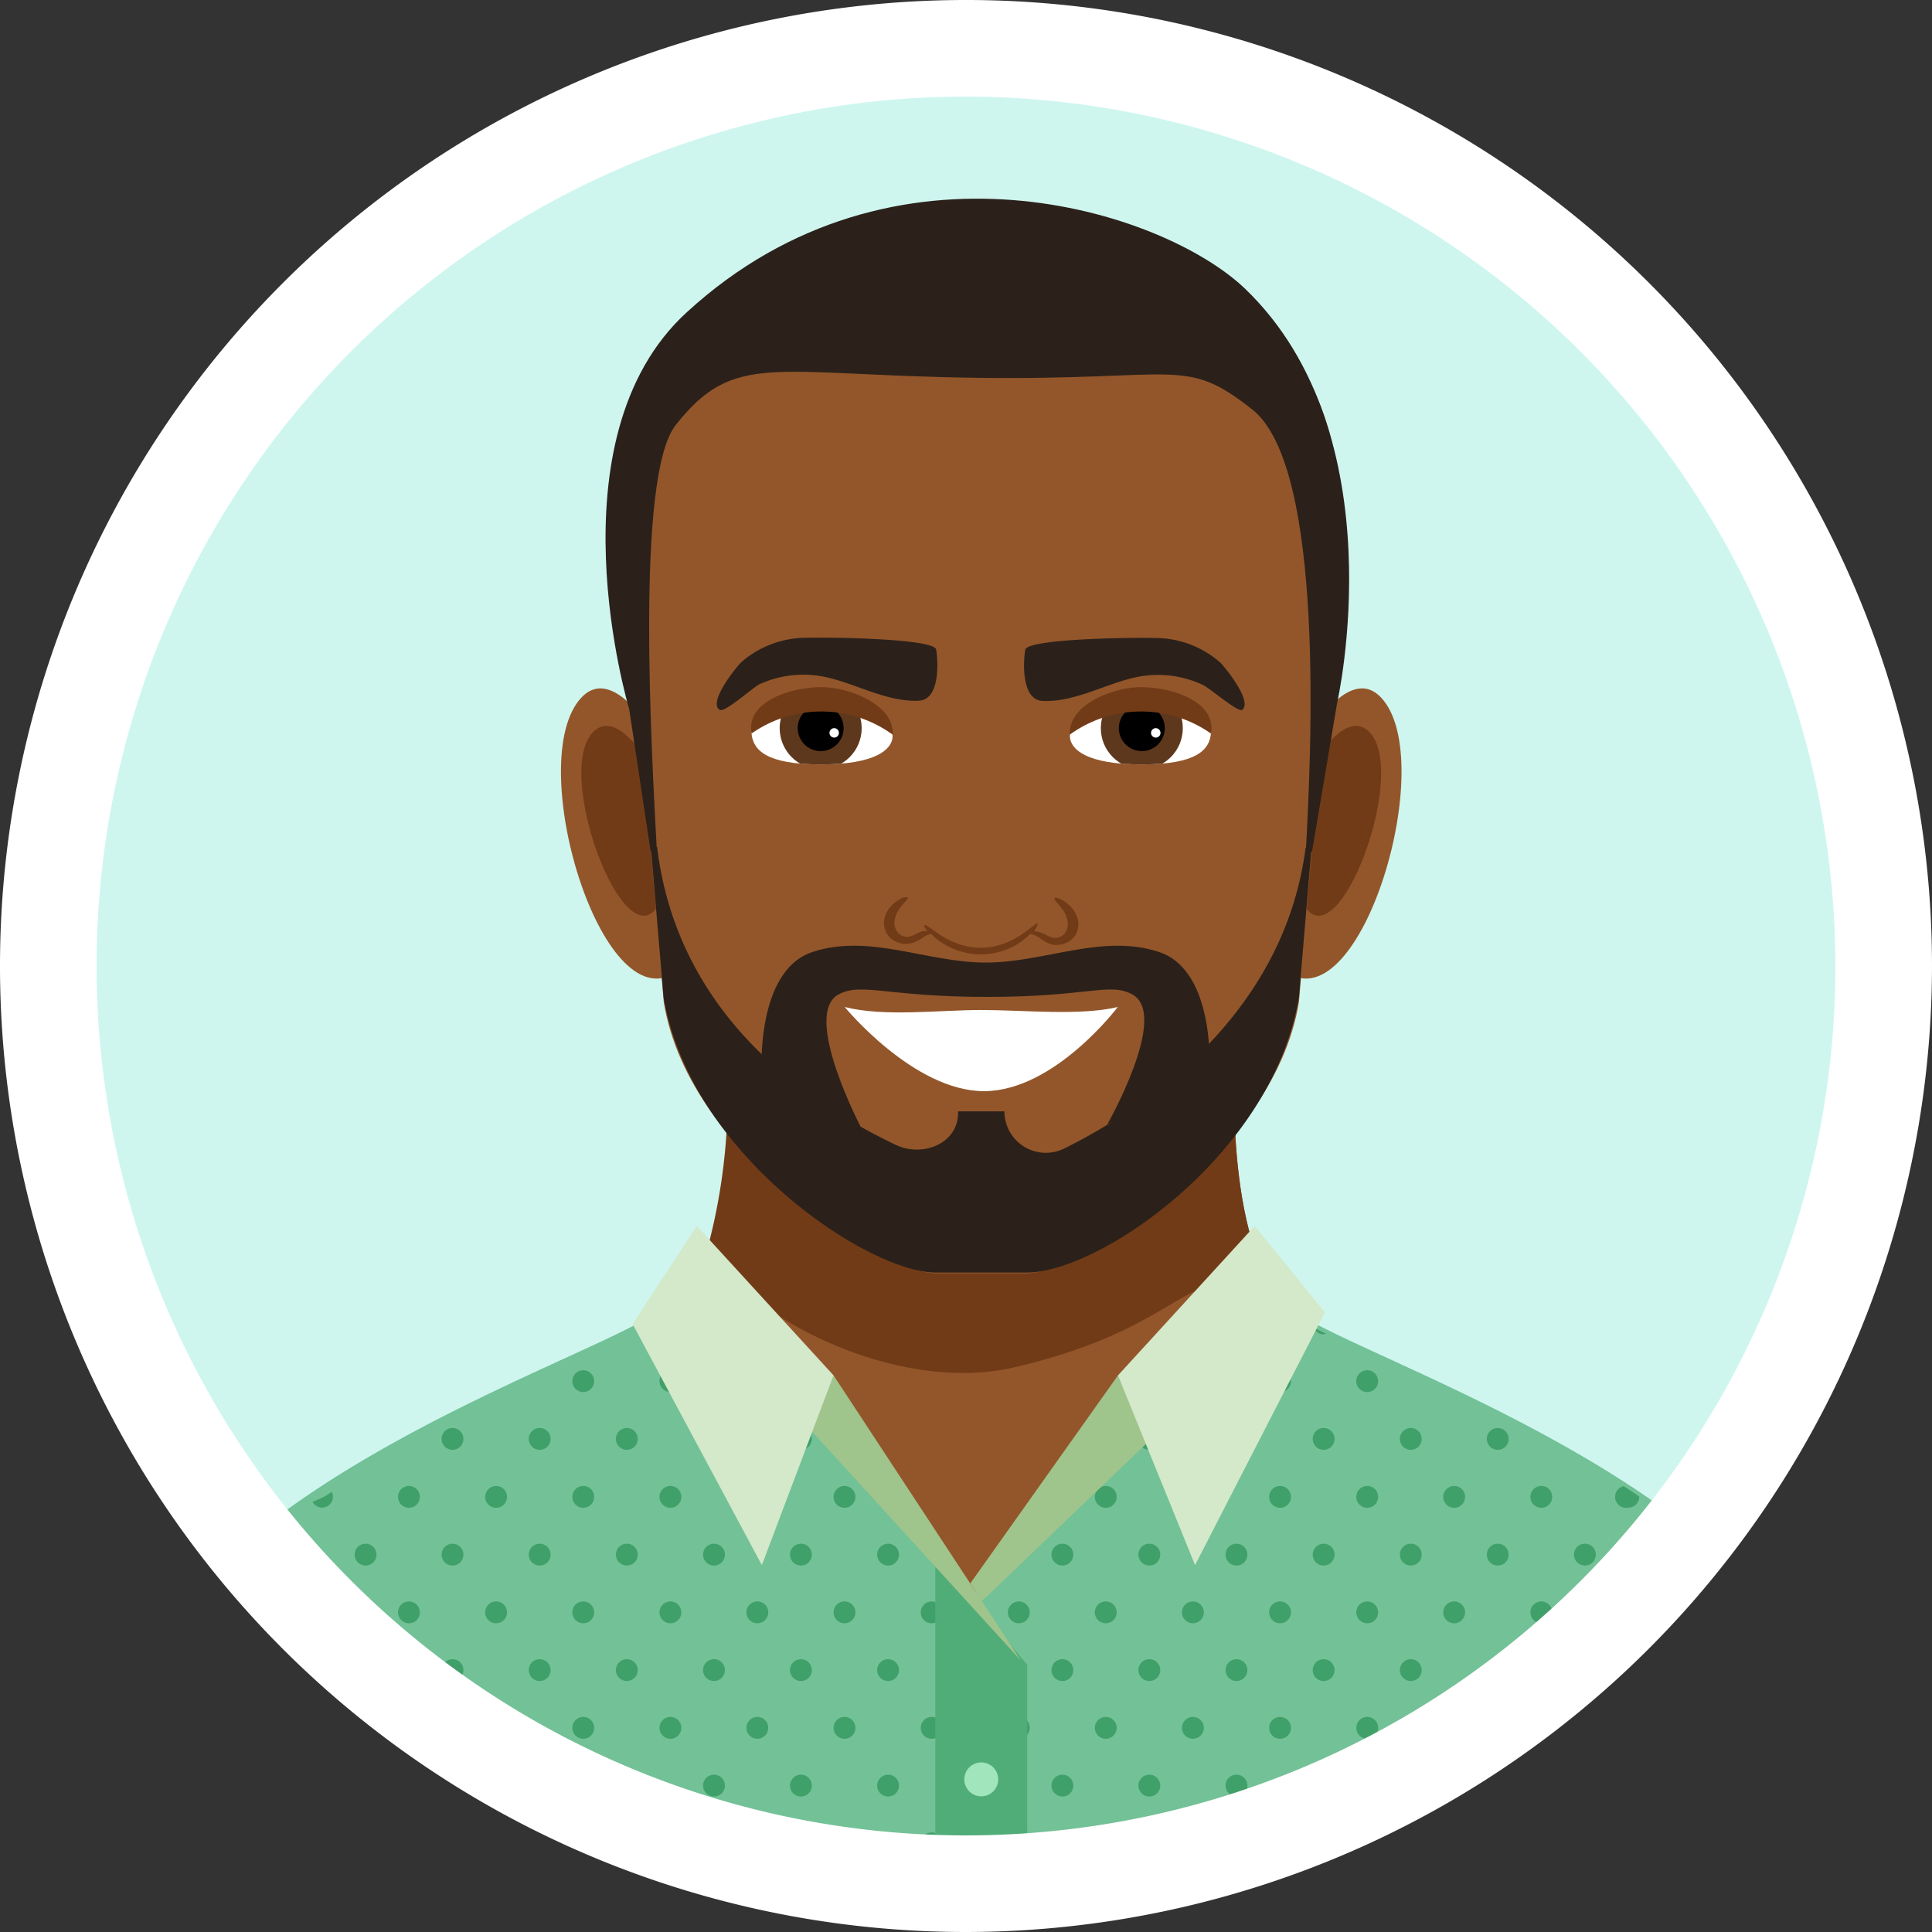<svg xmlns="http://www.w3.org/2000/svg" xmlns:xlink="http://www.w3.org/1999/xlink" width="90" height="90" viewBox="0 0 90 90"><rect x="0" y="0" width="90" height="90" fill="#333333" stroke="none"/><defs><style>.cls-1{fill:none;}.cls-2{fill:#fff;}.cls-3{clip-path:url(#clip-path);}.cls-4{fill:#eebe89;}.cls-5{fill:#edeceb;}.cls-6{clip-path:url(#clip-path-2);}.cls-7{fill:#cef6ef;}.cls-8{fill:#93562a;}.cls-9{fill:#723b17;}.cls-10{fill:#fca76d;}.cls-11{fill:#73c197;}.cls-12{fill:#40a069;}.cls-13{fill:#50ad78;}.cls-14{fill:#a1e5bd;}.cls-15{fill:#9fc48c;}.cls-16{fill:#d4e8ca;}.cls-17{fill:#2b211a;}.cls-18{clip-path:url(#clip-path-3);}.cls-19{fill:#5e381d;}.cls-20{clip-path:url(#clip-path-4);}</style><clipPath id="clip-path"><circle class="cls-1" cx="-59" cy="45" r="42.75"/></clipPath><clipPath id="clip-path-2"><circle class="cls-1" cx="45" cy="45" r="42.75"/></clipPath><clipPath id="clip-path-3"><path id="SVGID" class="cls-2" d="M49.84,34.32c0-1,2.12-2.1,3.35-2.09s3.34.64,3.22,1.94c-.07.75-.65,1.44-3.22,1.44S49.87,34.91,49.84,34.32Z"/></clipPath><clipPath id="clip-path-4"><path id="SVGID-2" data-name="SVGID" class="cls-2" d="M41.58,34.32c0-1-2.12-2.1-3.35-2.09s-3.34.64-3.22,1.94c.07.75.65,1.44,3.22,1.44S41.55,34.91,41.58,34.32Z"/></clipPath></defs><title>nav-icon-3</title><g id="Layer_1" data-name="Layer 1"><g class="cls-3"><path class="cls-4" d="M-27.78,70.26C-19,73.83,6.11,99.14,12,111.89a6.39,6.39,0,0,1-.6,6.41l-27,26.1-4.35,6.83a3.41,3.41,0,0,1-5.45.88c-1.47-1.19-5.69-4.25-5.69-4.25l-4.83,4.2a1.89,1.89,0,0,1-2.22.2l-.71-.42-.48.32a1.38,1.38,0,0,1-1.44,0h0a1.38,1.38,0,0,1-.55-1.8l0-.08h0a1.61,1.61,0,0,1-.33-2.48l6.45-6.84a1.55,1.55,0,0,1,1.87-.3l1.31.71-3.41-2.7-5.07,2.6a1.37,1.37,0,0,1-1.7-.37h0a1.37,1.37,0,0,1,.33-2l5.92-3.15a2.47,2.47,0,0,1,2.58.16l9.35,6.57L-.6,113.87C-13.35,100.07-26.68,93-34.81,88.62-34.81,88.62-37.47,66.32-27.78,70.26Z"/><path class="cls-5" d="M13.41,111.69c-7-12.19-27-35.32-35.61-39.59S-38.4,92.28-32,108.69c8.86-13.38,26.43,7.11,26.43,7.11l-2.34,6,9.68,7.08L12,118.6C14.2,116.26,14.56,113.69,13.41,111.69Z"/></g><g class="cls-6"><circle class="cls-7" cx="45" cy="45" r="42.75"/><path class="cls-8" d="M8,76.78c4.62-8.06,18.56-12.91,22.53-15.11s3.35-12.11,3.35-12.11H57.53s-.62,9.91,3.35,12.11,17.9,7,22.53,15.11-13.65,35.13-13.65,49.45c0,10.26,1.54,10.53,1.54,31.67H20.13c0-21.14,1.54-21.41,1.54-31.67C21.67,111.92,3.4,84.85,8,76.78Z"/><path class="cls-9" d="M59.59,60.51c-4.45-2.28-3.7,1.21-12.45,3.21C41.36,65,34.13,60.87,33,58a27.66,27.66,0,0,0,.86-8.47H57.53S57.05,57.14,59.59,60.51Z"/><path class="cls-10" d="M16.26,89.82c.17,0,.3,1.77.89,4.54a38.8,38.8,0,0,0,1.35,4.77c.31.87.67,1.79,1.09,2.7a9.9,9.9,0,0,0,1.58,2.53,4.58,4.58,0,0,0,2.37,1.44,12,12,0,0,0,2.8.27c1.85,0,3.55-.12,5-.21a32,32,0,0,1,4.64-.21,22.21,22.21,0,0,1-4.55,1,41.77,41.77,0,0,1-5.06.56,12,12,0,0,1-3.11-.2,5.7,5.7,0,0,1-1.63-.64,6,6,0,0,1-1.39-1.15,10.49,10.49,0,0,1-1.77-2.88A29.65,29.65,0,0,1,16.3,94.5C15.94,91.61,16.13,89.81,16.26,89.82Z"/><path class="cls-10" d="M55.47,105.63a32,32,0,0,1,4.64.21c1.43.09,3.13.23,5,.21a12,12,0,0,0,2.8-.27,4.58,4.58,0,0,0,2.37-1.44,9.9,9.9,0,0,0,1.58-2.53c.41-.91.77-1.83,1.09-2.7a38.86,38.86,0,0,0,1.35-4.77c.59-2.77.72-4.55.89-4.54s.32,1.8,0,4.68A29.66,29.66,0,0,1,73,102.34a10.49,10.49,0,0,1-1.77,2.88,6,6,0,0,1-1.39,1.15,5.7,5.7,0,0,1-1.63.64,12,12,0,0,1-3.11.2,41.78,41.78,0,0,1-5.06-.56A22.21,22.21,0,0,1,55.47,105.63Z"/><path class="cls-10" d="M45.35,90.39c0-4.49.19-8.12.36-8.12s.36,3.64.36,8.12a58.14,58.14,0,0,1-.36,8.12A58.13,58.13,0,0,1,45.35,90.39Z"/><path class="cls-11" d="M19.62,127.5c0-14.64-17.4-42.3-12.67-50.54s19-13.19,23-15.44a5,5,0,0,0,2-2.28l6,5.92,7.51,9,7.16-9L59,59.23a5,5,0,0,0,2,2.28C65,63.76,79.26,68.72,84,77S71.32,112.86,71.32,127.5c0,8.51,2.07,36.2,2.07,36.2H17.61S19.62,136.15,19.62,127.5Z"/><path class="cls-8" d="M65.51,167s2.63-3.09,5.25-5.73c2.15-2.16,5.9-15.94,9.12-25.26h0c.09-.6,1.7-5.93,1.83-6.49-3.25-7.78-6.39-21.89-6.39-31.3,0,0-7.09-25,2.38-27.11,16.2-.77,14.59,25.15,14.59,25.15,2.72,7.29,3.11,18.33,1.93,28.3a31.08,31.08,0,0,1,.75,3.37h0c1,3.27.15,4.73-.68,8.07-4.44,17.85-11.79,22.73-16.5,32l-4,12.91-8.1,4.82L59,178.88Z"/><path class="cls-8" d="M25.91,167s-2.63-3.09-5.25-5.73c-2.15-2.16-5.9-15.94-9.12-25.26h0c-.09-.6-1.7-5.93-1.83-6.49,3.25-7.78,6.39-21.89,6.39-31.3,0,0,7.09-25-2.38-27.11C-2.48,70.33-.87,96.26-.87,96.26c-2.72,7.29-3.11,18.33-1.93,28.3a31.11,31.11,0,0,0-.75,3.37h0c-1,3.27-.15,4.73.68,8.07,4.44,17.85,11.79,22.73,16.5,32l4,12.91,8.1,4.82,6.74-6.88Z"/><path class="cls-11" d="M10,129.91c.08.3,3.32,11,3.32,11L.05,146.71s-2.33-6.22-3.31-10.15c-.15-.62-.31-1.18-.45-1.7-.64-2.32-1.07-3.86-.24-6.61.2-1.19-1.31-18.81,2.72-32.24,0-.94-.69-15.65,6-22.4,2.39-2.43,7.66-2.52,10.42-3.9,8.37,3.85,1.63,27.28,1.33,28.35C16.46,108.11,13.1,122.39,10,129.91Z"/><path class="cls-11" d="M81.63,129.91c-.08.3-3.32,11-3.32,11l13.24,5.83s2.33-6.22,3.31-10.15c.15-.62.31-1.18.45-1.7.64-2.32,1.07-3.86.24-6.61-.2-1.19,1.31-18.81-2.72-32.24,0-.94.69-15.65-6-22.4-2.39-2.43-7.66-2.52-10.42-3.9C68.09,73.55,74.83,97,75.13,98.05,75.15,108.11,78.51,122.39,81.63,129.91Z"/><circle class="cls-12" cx="59.63" cy="69.73" r="0.51"/><circle class="cls-12" cx="59.63" cy="75.11" r="0.51"/><circle class="cls-12" cx="59.63" cy="80.49" r="0.51"/><circle class="cls-12" cx="59.63" cy="64.34" r="0.51"/><circle class="cls-12" cx="33.26" cy="72.42" r="0.51"/><circle class="cls-12" cx="33.26" cy="67.03" r="0.51"/><circle class="cls-12" cx="33.26" cy="83.18" r="0.51"/><circle class="cls-12" cx="33.26" cy="77.8" r="0.51"/><circle class="cls-12" cx="33.26" cy="61.65" r="0.51"/><circle class="cls-12" cx="33.26" cy="88.57" r="0.51"/><circle class="cls-12" cx="59.63" cy="85.87" r="0.51"/><circle class="cls-12" cx="69.77" cy="72.42" r="0.51"/><circle class="cls-12" cx="69.77" cy="83.18" r="0.51"/><circle class="cls-12" cx="69.77" cy="77.8" r="0.51"/><circle class="cls-12" cx="71.8" cy="80.49" r="0.51"/><circle class="cls-12" cx="71.8" cy="69.73" r="0.51"/><circle class="cls-12" cx="69.77" cy="67.03" r="0.51"/><circle class="cls-12" cx="71.8" cy="75.11" r="0.51"/><circle class="cls-12" cx="71.8" cy="85.87" r="0.51"/><circle class="cls-12" cx="73.83" cy="83.18" r="0.51"/><path class="cls-12" d="M75.86,70.23a.5.5,0,0,1-.22-1l.72.48h0A.5.5,0,0,1,75.86,70.23Z"/><circle class="cls-12" cx="73.83" cy="72.42" r="0.51"/><circle class="cls-12" cx="73.83" cy="77.8" r="0.51"/><circle class="cls-12" cx="75.86" cy="75.11" r="0.51"/><circle class="cls-12" cx="75.86" cy="80.49" r="0.51"/><circle class="cls-12" cx="75.86" cy="85.87" r="0.51"/><circle class="cls-12" cx="73.83" cy="88.57" r="0.51"/><circle class="cls-12" cx="69.77" cy="88.57" r="0.51"/><circle class="cls-12" cx="39.34" cy="75.11" r="0.51"/><circle class="cls-12" cx="41.37" cy="83.18" r="0.51"/><circle class="cls-12" cx="41.37" cy="77.8" r="0.51"/><circle class="cls-12" cx="41.37" cy="72.42" r="0.51"/><circle class="cls-12" cx="39.34" cy="69.73" r="0.51"/><circle class="cls-12" cx="41.37" cy="88.57" r="0.51"/><circle class="cls-12" cx="43.4" cy="80.49" r="0.51"/><circle class="cls-12" cx="43.4" cy="75.11" r="0.51"/><circle class="cls-12" cx="43.4" cy="85.87" r="0.51"/><circle class="cls-12" cx="35.28" cy="64.34" r="0.51"/><circle class="cls-12" cx="35.28" cy="75.11" r="0.51"/><circle class="cls-12" cx="35.28" cy="80.49" r="0.51"/><circle class="cls-12" cx="35.28" cy="69.73" r="0.51"/><circle class="cls-12" cx="35.28" cy="85.87" r="0.51"/><circle class="cls-12" cx="39.34" cy="80.49" r="0.51"/><circle class="cls-12" cx="39.34" cy="85.87" r="0.51"/><circle class="cls-12" cx="37.31" cy="83.18" r="0.51"/><circle class="cls-12" cx="37.31" cy="77.8" r="0.51"/><circle class="cls-12" cx="37.31" cy="88.57" r="0.51"/><circle class="cls-12" cx="37.31" cy="72.42" r="0.51"/><circle class="cls-12" cx="37.31" cy="67.03" r="0.51"/><circle class="cls-12" cx="79.92" cy="75.11" r="0.51"/><circle class="cls-12" cx="79.92" cy="80.49" r="0.51"/><circle class="cls-12" cx="79.92" cy="85.87" r="0.51"/><circle class="cls-12" cx="77.89" cy="77.8" r="0.51"/><circle class="cls-12" cx="77.89" cy="83.18" r="0.51"/><circle class="cls-12" cx="90.06" cy="83.18" r="0.51"/><circle class="cls-12" cx="90.06" cy="88.57" r="0.51"/><circle class="cls-12" cx="77.89" cy="88.57" r="0.51"/><circle class="cls-12" cx="77.89" cy="72.42" r="0.51"/><circle class="cls-12" cx="81.95" cy="72.42" r="0.51"/><circle class="cls-12" cx="81.95" cy="88.57" r="0.51"/><circle class="cls-12" cx="81.95" cy="83.18" r="0.51"/><circle class="cls-12" cx="81.95" cy="77.8" r="0.51"/><circle class="cls-12" cx="67.74" cy="69.73" r="0.51"/><path class="cls-12" d="M89.55,77.8a.49.49,0,0,1,.08-.25q.19.37.36.75A.5.5,0,0,1,89.55,77.8Z"/><circle class="cls-12" cx="88.03" cy="80.49" r="0.51"/><circle class="cls-12" cx="88.03" cy="85.87" r="0.51"/><path class="cls-12" d="M88,75.62a.5.5,0,0,1-.23-1q.31.39.59.8A.5.5,0,0,1,88,75.62Z"/><circle class="cls-12" cx="63.69" cy="64.34" r="0.51"/><circle class="cls-12" cx="63.69" cy="69.73" r="0.51"/><circle class="cls-12" cx="63.69" cy="75.11" r="0.51"/><circle class="cls-12" cx="63.69" cy="80.49" r="0.51"/><circle class="cls-12" cx="63.69" cy="85.87" r="0.51"/><circle class="cls-12" cx="67.74" cy="75.11" r="0.51"/><circle class="cls-12" cx="67.74" cy="80.49" r="0.51"/><circle class="cls-12" cx="67.74" cy="85.87" r="0.51"/><circle class="cls-12" cx="65.72" cy="72.42" r="0.51"/><circle class="cls-12" cx="65.72" cy="77.8" r="0.51"/><circle class="cls-12" cx="65.72" cy="83.18" r="0.51"/><circle class="cls-12" cx="65.72" cy="67.03" r="0.51"/><circle class="cls-12" cx="65.72" cy="88.57" r="0.51"/><circle class="cls-12" cx="86" cy="83.18" r="0.51"/><circle class="cls-12" cx="86" cy="88.57" r="0.51"/><path class="cls-12" d="M85.54,72.61l.5.31h0A.51.51,0,0,1,85.54,72.61Z"/><circle class="cls-12" cx="86" cy="77.8" r="0.51"/><circle class="cls-12" cx="83.97" cy="80.49" r="0.51"/><circle class="cls-12" cx="83.97" cy="75.11" r="0.51"/><circle class="cls-12" cx="83.97" cy="85.87" r="0.51"/><circle class="cls-12" cx="61.66" cy="67.03" r="0.51"/><circle class="cls-12" cx="61.66" cy="72.42" r="0.51"/><path class="cls-12" d="M61.66,62.16a.51.51,0,0,1-.47-.32l.58.29Z"/><circle class="cls-12" cx="61.66" cy="83.18" r="0.51"/><circle class="cls-12" cx="61.66" cy="77.8" r="0.51"/><circle class="cls-12" cx="61.66" cy="88.57" r="0.51"/><circle class="cls-12" cx="19.05" cy="85.87" r="0.51"/><circle class="cls-12" cx="17.03" cy="88.57" r="0.51"/><circle class="cls-12" cx="17.03" cy="83.18" r="0.51"/><circle class="cls-12" cx="17.03" cy="77.8" r="0.51"/><circle class="cls-12" cx="19.05" cy="80.49" r="0.51"/><circle class="cls-12" cx="19.05" cy="75.11" r="0.51"/><circle class="cls-12" cx="19.05" cy="69.73" r="0.51"/><circle class="cls-12" cx="4.85" cy="77.8" r="0.51"/><circle class="cls-12" cx="4.85" cy="83.18" r="0.51"/><circle class="cls-12" cx="4.85" cy="88.57" r="0.51"/><circle class="cls-12" cx="17.03" cy="72.42" r="0.51"/><circle class="cls-12" cx="23.11" cy="69.73" r="0.51"/><circle class="cls-12" cx="23.11" cy="85.87" r="0.51"/><circle class="cls-12" cx="23.11" cy="80.49" r="0.51"/><circle class="cls-12" cx="23.11" cy="75.11" r="0.51"/><circle class="cls-12" cx="25.14" cy="88.57" r="0.51"/><circle class="cls-12" cx="25.14" cy="83.18" r="0.51"/><circle class="cls-12" cx="21.08" cy="88.57" r="0.51"/><circle class="cls-12" cx="21.08" cy="83.18" r="0.51"/><circle class="cls-12" cx="21.08" cy="67.03" r="0.51"/><circle class="cls-12" cx="21.08" cy="72.42" r="0.51"/><circle class="cls-12" cx="21.08" cy="77.8" r="0.51"/><circle class="cls-12" cx="10.94" cy="85.87" r="0.51"/><circle class="cls-12" cx="0.79" cy="88.57" r="0.51"/><circle class="cls-12" cx="2.82" cy="80.49" r="0.51"/><circle class="cls-12" cx="0.79" cy="83.18" r="0.51"/><circle class="cls-12" cx="2.82" cy="85.87" r="0.51"/><circle class="cls-12" cx="8.91" cy="83.18" r="0.51"/><circle class="cls-12" cx="8.91" cy="88.57" r="0.51"/><circle class="cls-12" cx="8.91" cy="77.8" r="0.51"/><circle class="cls-12" cx="12.97" cy="83.18" r="0.51"/><circle class="cls-12" cx="8.91" cy="72.42" r="0.51"/><circle class="cls-12" cx="12.97" cy="72.42" r="0.51"/><circle class="cls-12" cx="12.97" cy="77.8" r="0.51"/><circle class="cls-12" cx="6.88" cy="80.49" r="0.51"/><circle class="cls-12" cx="12.97" cy="88.57" r="0.51"/><circle class="cls-12" cx="6.88" cy="85.87" r="0.51"/><circle class="cls-12" cx="6.88" cy="75.11" r="0.51"/><circle class="cls-12" cx="15" cy="75.11" r="0.51"/><circle class="cls-12" cx="15" cy="80.49" r="0.51"/><path class="cls-12" d="M15,70.23a.5.5,0,0,1-.44-.27c.21-.08.4-.17.59-.26h0l.3-.2a.5.5,0,0,1,.06.23A.51.51,0,0,1,15,70.23Z"/><circle class="cls-12" cx="15" cy="85.87" r="0.51"/><circle class="cls-12" cx="10.94" cy="80.49" r="0.51"/><circle class="cls-12" cx="10.94" cy="75.11" r="0.51"/><circle class="cls-12" cx="25.14" cy="77.8" r="0.51"/><circle class="cls-12" cx="51.51" cy="85.87" r="0.51"/><circle class="cls-12" cx="51.51" cy="80.49" r="0.51"/><circle class="cls-12" cx="51.51" cy="75.11" r="0.51"/><circle class="cls-12" cx="51.51" cy="69.73" r="0.51"/><circle class="cls-12" cx="49.49" cy="72.42" r="0.51"/><circle class="cls-12" cx="25.14" cy="67.03" r="0.51"/><circle class="cls-12" cx="53.54" cy="67.03" r="0.51"/><circle class="cls-12" cx="53.54" cy="83.18" r="0.51"/><circle class="cls-12" cx="53.54" cy="77.8" r="0.51"/><circle class="cls-12" cx="53.54" cy="72.42" r="0.51"/><circle class="cls-12" cx="49.49" cy="77.8" r="0.51"/><circle class="cls-12" cx="53.54" cy="88.57" r="0.51"/><circle class="cls-12" cx="45.43" cy="77.8" r="0.51"/><circle class="cls-12" cx="45.43" cy="83.18" r="0.51"/><circle class="cls-12" cx="45.43" cy="88.57" r="0.51"/><circle class="cls-12" cx="49.49" cy="88.57" r="0.51"/><circle class="cls-12" cx="47.46" cy="75.11" r="0.51"/><circle class="cls-12" cx="47.46" cy="80.49" r="0.51"/><circle class="cls-12" cx="47.46" cy="85.87" r="0.51"/><circle class="cls-12" cx="49.49" cy="83.18" r="0.51"/><circle class="cls-12" cx="29.2" cy="88.57" r="0.51"/><circle class="cls-12" cx="29.2" cy="83.18" r="0.51"/><circle class="cls-12" cx="31.23" cy="85.87" r="0.51"/><circle class="cls-12" cx="29.2" cy="77.8" r="0.51"/><circle class="cls-12" cx="29.2" cy="67.03" r="0.51"/><circle class="cls-12" cx="29.2" cy="72.42" r="0.51"/><circle class="cls-12" cx="31.23" cy="80.49" r="0.51"/><circle class="cls-12" cx="31.23" cy="75.11" r="0.51"/><circle class="cls-12" cx="31.23" cy="69.73" r="0.51"/><circle class="cls-12" cx="25.14" cy="72.42" r="0.51"/><circle class="cls-12" cx="27.17" cy="75.11" r="0.51"/><circle class="cls-12" cx="27.17" cy="69.73" r="0.51"/><circle class="cls-12" cx="27.17" cy="64.34" r="0.51"/><circle class="cls-12" cx="27.17" cy="85.87" r="0.51"/><circle class="cls-12" cx="27.17" cy="80.49" r="0.51"/><circle class="cls-12" cx="55.57" cy="80.49" r="0.51"/><circle class="cls-12" cx="55.57" cy="64.34" r="0.51"/><circle class="cls-12" cx="55.57" cy="75.11" r="0.51"/><circle class="cls-12" cx="55.57" cy="69.73" r="0.51"/><circle class="cls-12" cx="55.57" cy="85.87" r="0.51"/><circle class="cls-12" cx="31.23" cy="64.34" r="0.51"/><circle class="cls-12" cx="57.6" cy="88.57" r="0.51"/><circle class="cls-12" cx="57.6" cy="67.03" r="0.51"/><circle class="cls-12" cx="57.6" cy="61.65" r="0.51"/><circle class="cls-12" cx="57.6" cy="72.42" r="0.51"/><circle class="cls-12" cx="57.6" cy="83.18" r="0.51"/><circle class="cls-12" cx="57.6" cy="77.8" r="0.51"/><polygon class="cls-13" points="43.57 157.79 47.85 157.79 47.85 77.55 43.57 72.42 43.57 157.79"/><circle class="cls-14" cx="45.71" cy="82.89" r="0.79"/><polygon class="cls-15" points="38.83 64.07 47.56 77.36 37.22 66.02 38.83 64.07"/><polygon class="cls-16" points="38.83 64.07 32.46 57.11 29.47 61.68 35.49 72.91 38.83 64.07"/><polygon class="cls-15" points="52.08 64.07 45.2 73.76 45.74 74.59 54.11 66.57 52.08 64.07"/><polygon class="cls-16" points="52.08 64.07 58.45 57.11 61.72 61.14 55.67 72.91 52.08 64.07"/><path class="cls-8" d="M60.66,34.71s2.08-3.92,3.68-2.21c2.72,2.91-.93,15.1-4.39,12.8Z"/><path class="cls-9" d="M61.25,35.49s1.43-2.49,2.53-1.4c1.87,1.85-1.41,10.61-3,8.13Z"/><path class="cls-8" d="M30.76,34.71s-2.08-3.92-3.68-2.21c-2.72,2.91.93,15.1,4.39,12.8Z"/><path class="cls-9" d="M30.17,35.49s-1.43-2.49-2.53-1.4c-1.87,1.85,1.41,10.61,3,8.13Z"/><path class="cls-8" d="M45.82,9.64H45.6C37.26,9.72,29,14.51,29,24l1.92,22.68C32.11,54,41.36,59.32,43.59,59.32h4.24c2.23,0,11.48-5.33,12.68-12.64L62.43,24C62.43,14.51,54.16,9.72,45.82,9.64Z"/><path class="cls-2" d="M39.35,46.91c1.84.47,4.37.14,6.36.14s4.61.28,6.36-.14c0,0-2.94,3.91-6.22,3.92S39.35,46.91,39.35,46.91Z"/><path class="cls-17" d="M54,44.35c-2.64-.88-5.32.49-8.08.49s-5.43-1.37-8.08-.49S35.48,50,35.48,50l4.7,2.66s-2.87-5.4-1.11-6.34c1.07-.57,2.23.12,6.93.12s5.67-.69,6.74-.12c1.76.94-1.16,6.06-1.16,6.06L56.34,50S56.67,45.24,54,44.35Z"/><path class="cls-17" d="M58,13.45c7.13,6.85,4.29,19.29,4.29,19.29l-1.17,6.93h-.29c.24-4.4.93-17.88-2.49-20.59-3.17-2.51-3.4-1.35-12.87-1.48s-11.27-1.27-14,2.21c-1.88,2.4-1.11,15.29-.87,19.86h-.29l-1-6.64S25.52,20.45,32,14.54C41.61,5.73,54.18,9.79,58,13.45Z"/><path id="SVGID-3" data-name="SVGID" class="cls-2" d="M49.84,34.32c0-1,2.12-2.1,3.35-2.09s3.34.64,3.22,1.94c-.07.75-.65,1.44-3.22,1.44S49.87,34.91,49.84,34.32Z"/><g class="cls-18"><circle class="cls-19" cx="53.19" cy="33.92" r="1.91"/><circle cx="53.19" cy="33.92" r="1.07"/><circle class="cls-2" cx="53.84" cy="34.14" r="0.22"/></g><path class="cls-9" d="M49.84,34.22c-.1-1.37,2-2.22,3.35-2.21s3.49.64,3.22,2.16A5.66,5.66,0,0,0,49.84,34.22Z"/><path id="SVGID-4" data-name="SVGID" class="cls-2" d="M41.58,34.32c0-1-2.12-2.1-3.35-2.09s-3.34.64-3.22,1.94c.07.75.65,1.44,3.22,1.44S41.55,34.91,41.58,34.32Z"/><g class="cls-20"><circle class="cls-19" cx="38.23" cy="33.92" r="1.91"/><circle cx="38.23" cy="33.92" r="1.07"/><circle class="cls-2" cx="38.86" cy="34.14" r="0.22"/></g><path class="cls-9" d="M41.58,34.22c.1-1.37-2-2.22-3.35-2.21s-3.49.64-3.22,2.16A5.66,5.66,0,0,1,41.58,34.22Z"/><path class="cls-9" d="M50.18,42.73a1.37,1.37,0,0,0-.4-.59,1.69,1.69,0,0,0-.44-.28c-.12-.05-.19-.06-.22,0s.15.2.36.48a1.32,1.32,0,0,1,.24.51.77.77,0,0,1-.1.6.58.58,0,0,1-.52.24,1.1,1.1,0,0,1-.31-.11,3.3,3.3,0,0,0-.34-.15,1,1,0,0,0-.28-.05c.15-.2.19-.34.15-.36s-.28.2-.7.49a3.85,3.85,0,0,1-.79.42,3.17,3.17,0,0,1-1.1.22,3.25,3.25,0,0,1-1.11-.19,4.1,4.1,0,0,1-.81-.4c-.43-.28-.66-.5-.73-.46s0,.12.12.28a1,1,0,0,0-.24,0,3.31,3.31,0,0,0-.34.15,1.1,1.1,0,0,1-.31.11.58.58,0,0,1-.52-.24.76.76,0,0,1-.1-.6,1.32,1.32,0,0,1,.24-.51c.21-.28.41-.44.36-.48s-.1,0-.22,0a1.69,1.69,0,0,0-.44.28,1.37,1.37,0,0,0-.4.59,1,1,0,0,0,.11.86,1,1,0,0,0,.45.35,1.09,1.09,0,0,0,.63.06,1.37,1.37,0,0,0,.44-.19l.27-.17a.71.71,0,0,1,.26-.08l.17.17a3.2,3.2,0,0,0,.85.52,3.38,3.38,0,0,0,1.32.26,3.3,3.3,0,0,0,1.31-.29,3,3,0,0,0,.83-.55l.11-.11a.71.71,0,0,1,.28.08l.27.17A1.36,1.36,0,0,0,49,44a1.09,1.09,0,0,0,.63-.06,1,1,0,0,0,.45-.35A1,1,0,0,0,50.18,42.73Z"/><path class="cls-17" d="M57.88,33.07C57.65,33.2,56.3,32,56,31.89a4.92,4.92,0,0,0-2.88-.38c-1.5.26-3,1.22-4.56,1.14-1-.05-.89-1.87-.8-2.38s4.85-.58,6-.55a4.61,4.61,0,0,1,3.07,1.13c.17.15,1.61,1.89,1,2.24Z"/><path class="cls-17" d="M33.54,33.07c.23.13,1.57-1.07,1.83-1.19a4.92,4.92,0,0,1,2.88-.38c1.5.26,3,1.22,4.56,1.14,1-.05.89-1.87.8-2.38s-4.85-.58-6-.55a4.61,4.61,0,0,0-3.07,1.13c-.17.15-1.61,1.89-1,2.24Z"/><path class="cls-17" d="M60.82,39.49c-1,7.74-7.41,12.11-11.22,14a1.93,1.93,0,0,1-2.81-1.72H44.63v.08c0,1.42-1.65,2.09-2.93,1.47-3.8-1.83-10.12-5.81-11.09-13.87h-.29l.59,7c1.21,7.31,9.53,12.83,12.68,12.83h4.24c3.4,0,11.48-5.52,12.68-12.83l.59-7Z"/></g><path class="cls-2" d="M45,90A45,45,0,1,1,90,45,45.05,45.05,0,0,1,45,90ZM45,4.5A40.5,40.5,0,1,0,85.5,45,40.55,40.55,0,0,0,45,4.5Z"/></g></svg>